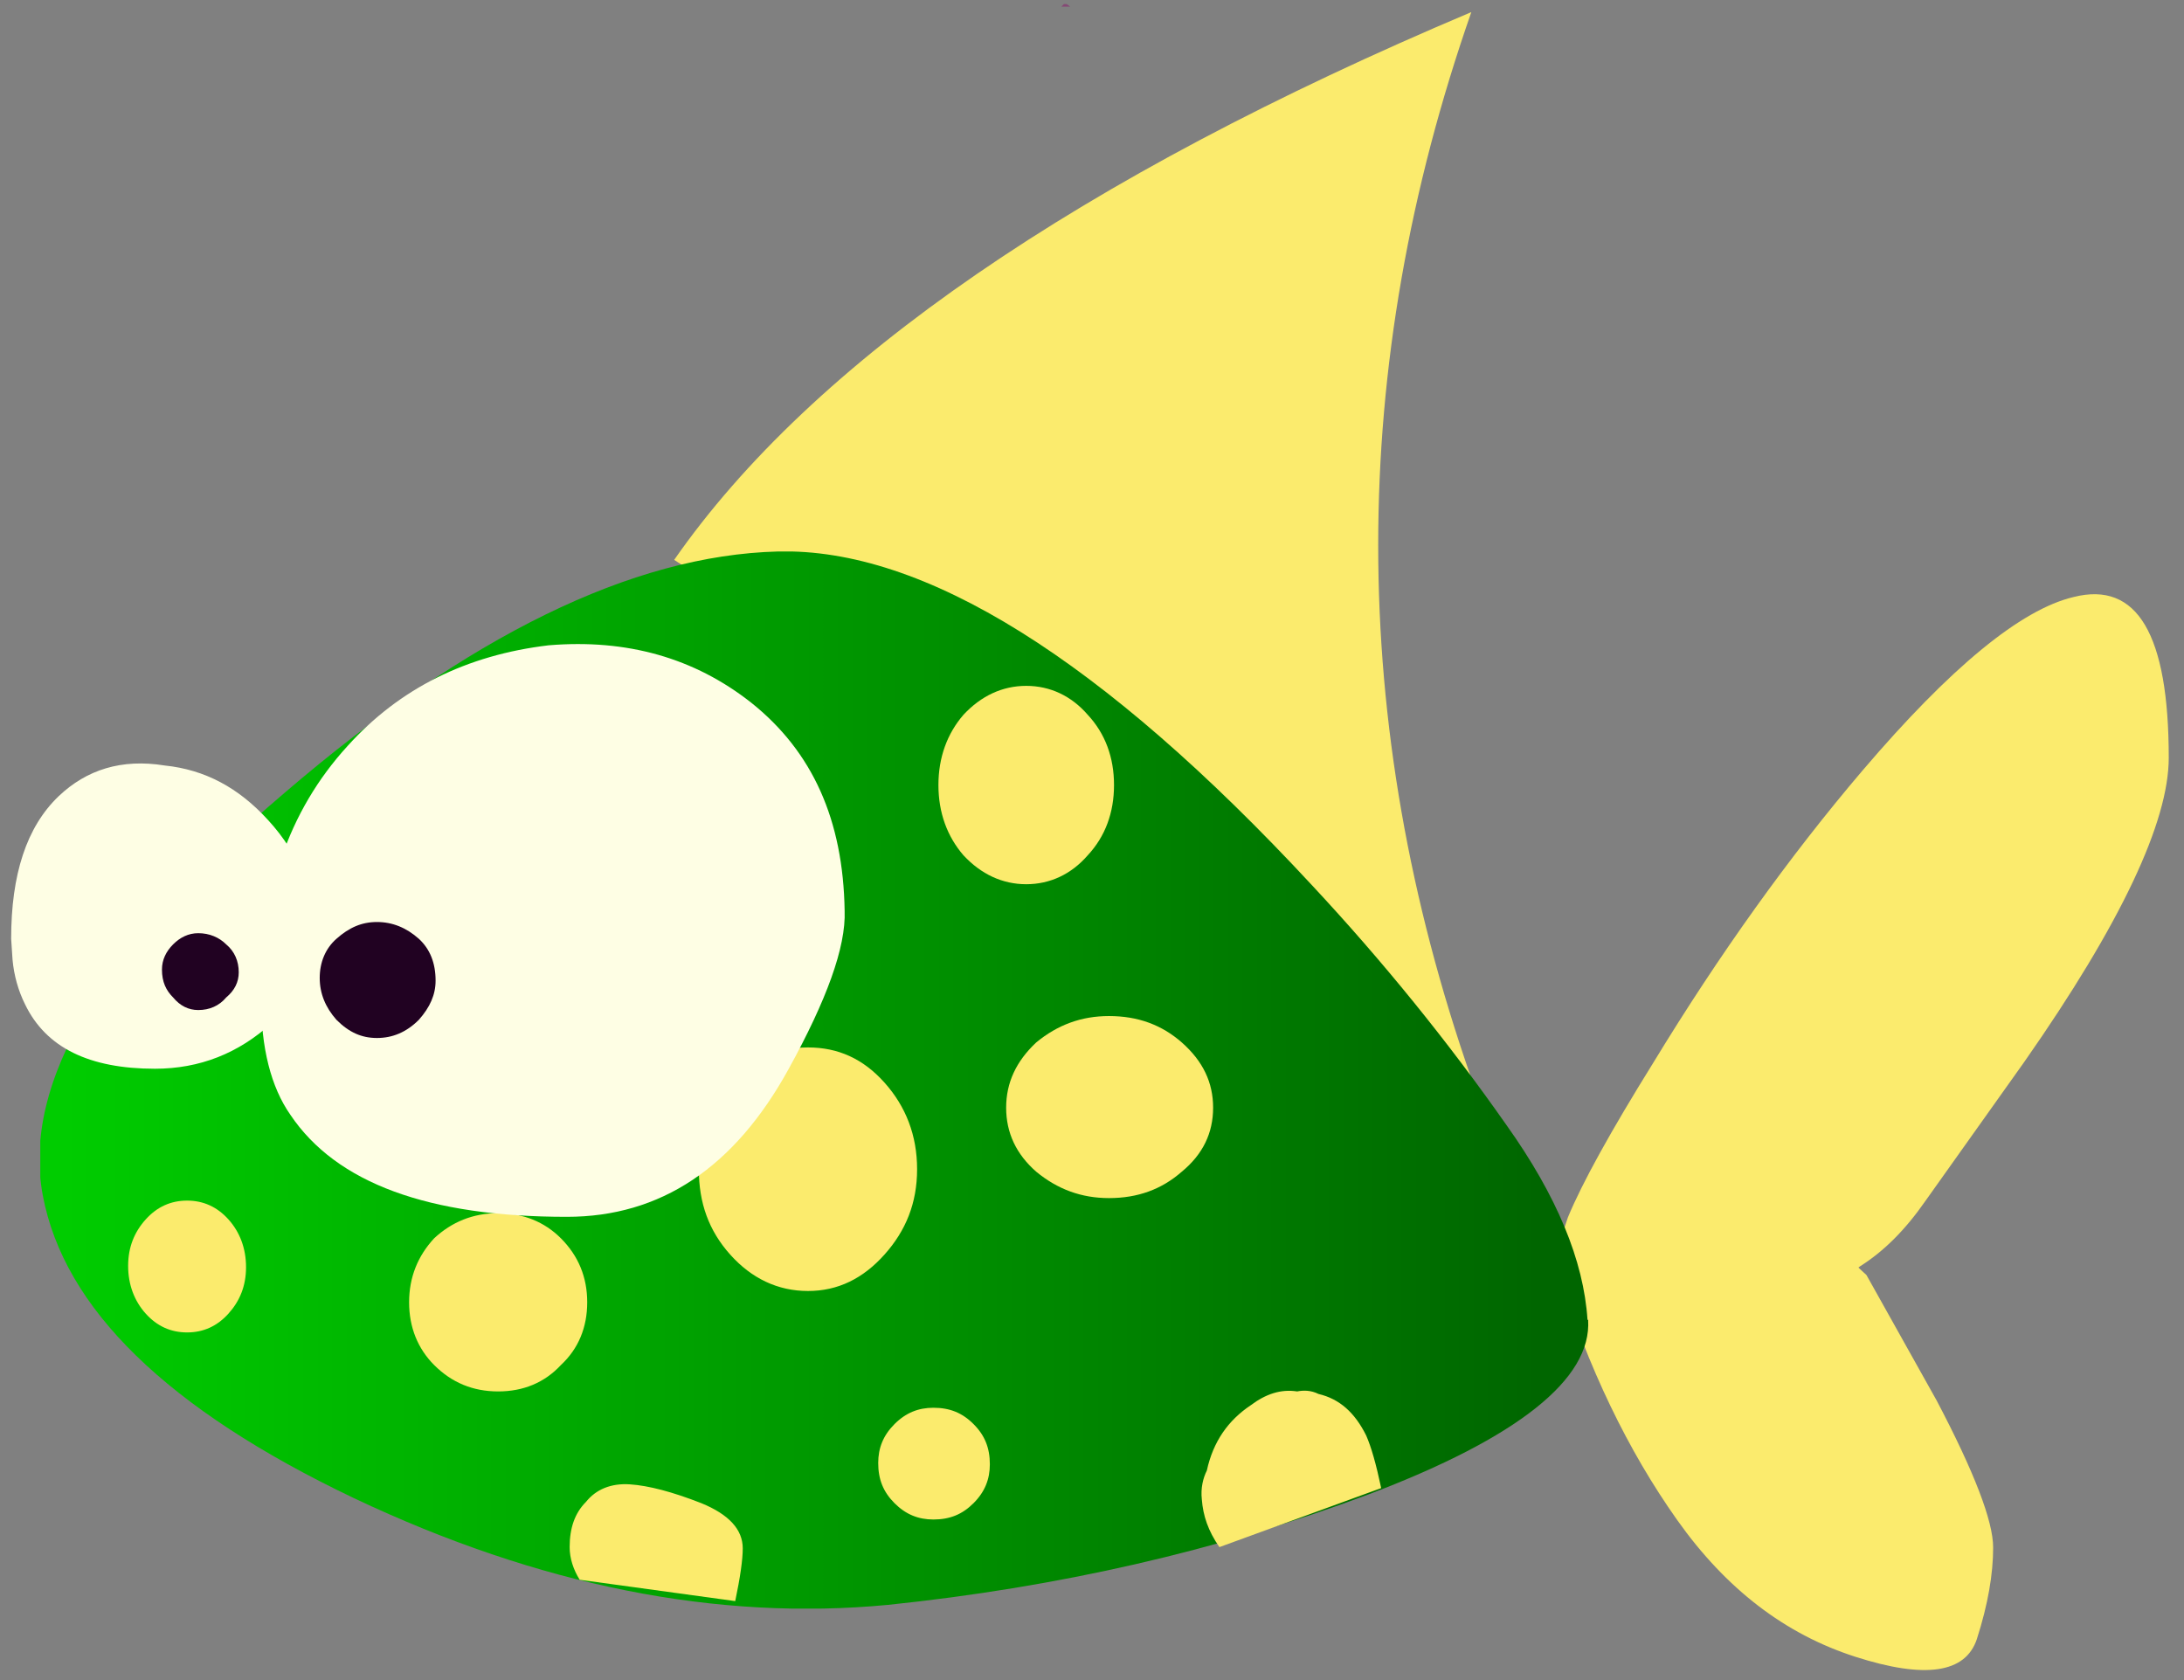 <?xml version="1.0" encoding="utf-8"?>
<!-- Generator: flash2svg, http://dissentgraphics.com/tools/flash2svg -->
<svg xmlns:xlink="http://www.w3.org/1999/xlink" id="fish-8" image-rendering="optimizeSpeed" baseProfile="basic" version="1.1" style="background-color:#ffffff" x="0px" y="0px" width="52px" height="40px" viewBox="0 0 52 40" enable-background="new 0 0 52 40" xmlns="http://www.w3.org/2000/svg">
  <rect x="0" y="0" width="52" height="40" fill="#808080" stroke="none"/>
  <defs>
    <symbol id="sprite.__20467" viewBox="10.5 0.35 28.55 38.15">
      <g id="Layer.__206">
        <g id="shape" transform="matrix(1 0 0 1 10.5 0.35)">
          <path id="path" transform="matrix(1 0 0 1 -10.499 -0.349)" fill="#FBEB6D" fill-opacity="1" d="M39.05,38.5 Q32.379,19.425 39.05,0.35 C24.95,6.3 15.45,12.85 10.5,19.95 L39.05,38.5z "/>
        </g>
      </g>
    </symbol>
    <symbol id="shape.__20453" viewBox="-1.05 0.25 61.75 42.1">
      <g id="Layer.__212">
        <g id="shape6" transform="matrix(1 0 0 1 -1.049 0.25)">
          <path id="path4" transform="matrix(1 0 0 1 1 -0.249)" fill="url(#linearGradient)" fill-opacity="1" d="M60.675,30.85 Q60.448,27.306 57.45,23.1 C55.1,19.75 52.5,16.55 49.7,13.55 41.3,4.5 34.2,0.1 28.4,0.25 22.6,0.4 16.05,3.6 8.75,9.85 1.45,16.05 -1.75,21.4 -0.9,25.9 -0.05,30.4 4.05,34.4 11.5,37.95 18.9,41.45 26,42.85 32.8,42.2 39.55,41.5 45.95,40.05 51.95,37.8 57.9,35.55 60.85,33.2 60.7,30.85 "/>
        </g>
      </g>
    </symbol>
    <symbol id="shape.__20455" viewBox="3.55 -18.6 49.95 63.65">
      <g id="Layer.__213">
        <g id="shape8" transform="matrix(1 0 0 1 3.55 -18.599)">
          <path id="path5" transform="matrix(1 0 0 1 -3.549 18.55)" fill="#854975" fill-opacity="1" d="M40.75,-18.45 L41.075,-18.45 L41.1,-18.45 C41.05,-18.5 40.95,-18.55 40.9,-18.6 L40.75,-18.45z "/>
          <path id="path6" transform="matrix(1 0 0 1 -3.549 18.55)" fill="#FBEB6D" fill-opacity="1" d="M45.55,22.8 C44.75,22.1 43.8,21.75 42.65,21.75 41.55,21.75 40.6,22.1 39.75,22.8 38.95,23.55 38.55,24.4 38.55,25.4 38.55,26.4 38.95,27.25 39.75,27.95 40.6,28.65 41.55,29 42.65,29 43.8,29 44.75,28.65 45.55,27.95 46.4,27.25 46.8,26.4 46.8,25.4 46.8,24.4 46.4,23.55 45.55,22.8z M41.8,15.35 C42.5,14.6 42.85,13.65 42.85,12.55 42.85,11.45 42.5,10.5 41.8,9.75 41.15,9 40.3,8.6 39.35,8.6 38.4,8.6 37.55,9 36.85,9.75 36.2,10.5 35.85,11.45 35.85,12.55 35.85,13.65 36.2,14.6 36.85,15.35 37.55,16.1 38.4,16.5 39.35,16.5 40.3,16.5 41.15,16.1 41.8,15.35zM47.025,42.875 L47.05,42.9 53.5,40.55 C53.3,39.6 53.1,38.9 52.9,38.45 52.45,37.55 51.85,37 51,36.8 50.7,36.65 50.4,36.65 50.15,36.7 49.5,36.6 48.9,36.8 48.3,37.25 47.4,37.85 46.8,38.7 46.55,39.85 46.4,40.15 46.3,40.55 46.35,41 46.4,41.65 46.6,42.25 47.05,42.9zM30.65,23 C29.45,23 28.4,23.45 27.55,24.4 26.7,25.35 26.3,26.5 26.3,27.85 26.3,29.2 26.7,30.3 27.55,31.25 28.4,32.2 29.45,32.7 30.65,32.7 31.85,32.7 32.85,32.2 33.7,31.25 34.55,30.3 35,29.2 35,27.85 35,26.5 34.55,25.35 33.7,24.4 32.85,23.45 31.85,23 30.65,23zM15.75,35.65 C16.45,36.35 17.3,36.7 18.3,36.7 19.3,36.7 20.15,36.35 20.8,35.65 21.5,35 21.85,34.15 21.85,33.15 21.85,32.15 21.5,31.3 20.8,30.6 20.15,29.95 19.3,29.6 18.3,29.6 17.3,29.6 16.45,29.95 15.75,30.6 15.1,31.3 14.75,32.15 14.75,33.15 14.75,34.15 15.1,35 15.75,35.65zM7.55,33.6 C8,33.1 8.25,32.5 8.25,31.75 8.25,31 8,30.35 7.55,29.85 7.1,29.35 6.55,29.1 5.9,29.1 5.25,29.1 4.7,29.35 4.25,29.85 3.8,30.35 3.55,30.95 3.55,31.7 3.55,32.45 3.8,33.1 4.25,33.6 4.7,34.1 5.25,34.35 5.9,34.35 6.55,34.35 7.1,34.1 7.55,33.6zM23.55,40.4 C22.8,40.35 22.2,40.6 21.8,41.1 21.35,41.55 21.15,42.15 21.15,42.9 21.15,43.35 21.3,43.8 21.55,44.2 L27.75,45.05 C27.95,44.1 28.05,43.4 28.05,42.95 28.05,42.2 27.5,41.6 26.4,41.15 25.25,40.7 24.3,40.45 23.55,40.4zM35.65,41.8 C36.3,41.8 36.8,41.6 37.25,41.15 37.7,40.7 37.9,40.2 37.9,39.6 37.9,38.95 37.7,38.45 37.25,38 36.8,37.55 36.3,37.35 35.65,37.35 35.05,37.35 34.55,37.55 34.1,38 33.65,38.45 33.45,38.95 33.45,39.55 33.45,40.2 33.65,40.7 34.1,41.15 34.55,41.6 35.05,41.8 35.65,41.8z"/>
        </g>
      </g>
    </symbol>
    <symbol id="shape.__20457" viewBox="0 0 29.85 20.5">
      <g id="Layer.__214">
        <g id="shape25" transform="matrix(1 0 0 1 0 4.3)">
          <path id="path21" transform="matrix(1 0 0 1 0 -4.299)" fill="#FEFEE4" fill-opacity="1" d="M0,10.55 L0.05,11.3 C0.1,11.85 0.25,12.4 0.5,12.9 1.25,14.45 2.8,15.2 5.15,15.2 6.75,15.2 8.15,14.65 9.35,13.55 10.4,12.6 10.9,11.6 10.9,10.65 10.9,9 10.35,7.55 9.2,6.3 8.15,5.15 6.95,4.5 5.5,4.35 3.95,4.1 2.7,4.5 1.7,5.45 0.55,6.55 0,8.25 0,10.55z "/>
        </g>
      </g>
      <g id="Layer.__215">
        <g id="shape27" transform="matrix(1 0 0 1 8.95 0)">
          <path id="path22" transform="matrix(1 0 0 1 -8.949 0)" fill="#FEFEE4" fill-opacity="1" d="M26.5,2.1 Q23.45,-0.3 19.25,0.05 C16.3,0.4 13.9,1.6 12.05,3.65 9.9,6 8.9,9 8.95,12.7 8.95,14.45 9.3,15.85 10,16.85 11.65,19.3 14.95,20.5 19.9,20.5 23.25,20.5 25.9,18.75 27.85,15.2 29.2,12.75 29.9,10.85 29.85,9.55 29.8,6.3 28.7,3.85 26.5,2.1z "/>
        </g>
      </g>
    </symbol>
    <symbol id="shape.__20459" viewBox="0.3 -2.95 17.6 19.1">
      <g id="Layer.__216">
        <g id="shape29" transform="matrix(1 0 0 1 0.3 -2.949)">
          <path id="path23" transform="matrix(1 0 0 1 -0.299 2.9)" fill="#FBEB6D" fill-opacity="1" d="M15.65,5.4 L12.85,0.4 C8.4,-3.85 4.25,-4.05 0.3,-0.3 L0.55,0.25 C1.75,4.1 3.35,7.4 5.3,10.15 7.25,12.9 9.6,14.7 12.4,15.6 15.2,16.5 16.8,16.25 17.25,14.9 17.7,13.5 17.9,12.3 17.9,11.25 17.9,10.2 17.15,8.25 15.65,5.4z "/>
        </g>
      </g>
    </symbol>
    <symbol id="shape.__20461" viewBox="0.3 0 24.65 29.05">
      <g id="Layer.__217">
        <g id="shape31" transform="matrix(1 0 0 1 0.3 0)">
          <path id="path24" transform="matrix(1 0 0 1 -0.299 0)" fill="#FBEB6D" fill-opacity="1" d="M4.4,18.65 Q1.85,22.75 1,24.8 L0.3,26.9 C4.75,29.8 8.85,29.75 12.65,26.75 13.6,26.15 14.45,25.3 15.25,24.15 L19.2,18.6 C23.05,13.1 24.95,9.05 24.95,6.5 24.95,1.6 23.7,-0.55 21.15,0.1 19.05,0.6 16.25,2.9 12.75,7 9.85,10.4 7.05,14.3 4.4,18.65z "/>
        </g>
      </g>
    </symbol>
    <linearGradient gradientUnits="userSpaceOnUse" color-interpolation="sRGB" x1="-0.025" y1="26.55" x2="58.725" y2="26.55" id="linearGradient">
      <stop stop-color="#00CC00" stop-opacity="1" offset="0"/>
      <stop stop-color="#006600" stop-opacity="1" offset="1"/>
    </linearGradient>
  </defs>
  <g id="Layer.__201">
    <g id="sprite.__20463_1" transform="matrix(1.315 0 0 1.315 10.85 44.5)" overflow="visible">
      <g id="Layer.__246">
        <g id="Symbol.__201_2" transform="matrix(1.116 0 0 1.117 -8.049 -33.799)" overflow="visible">
          <g id="Layer.__247">
            <g id="sprite.__20465_4" transform="matrix(0.407 0 0 0.407 24.85 9.6)" overflow="visible">
              <g id="Layer.__248">
                <g id="sprite.__20473_7" transform="matrix(1 0 0 1 0.05 26.75)" overflow="visible">
                  <g id="Layer.__249">
                    <use xlink:href="#shape.__20459" id="shape.__20484" width="17.6" height="19.1" x="0.3" y="-2.95" transform="matrix(1 0 0 1 0 0)" overflow="visible"/>
                  </g>
                </g>
              </g>
              <g id="Layer.__250">
                <g id="sprite.__20475_7" overflow="visible">
                  <g id="Layer.__251">
                    <use xlink:href="#shape.__20461" id="shape.__20485" width="24.65" height="29.05" x="0.3" y="0" transform="matrix(1 0 0 1 0 0)" overflow="visible"/>
                  </g>
                </g>
              </g>
            </g>
            <use xlink:href="#sprite.__20467" id="sprite.__20478" width="28.55" height="38.15" x="10.5" y="0.35" transform="matrix(0.453 0 0 0.453 6 0)" overflow="visible"/>
            <g id="sprite.__20469_4" transform="matrix(0.407 0 0 0.407 0.9 8.8)" overflow="visible">
              <g id="Layer.__252">
                <use xlink:href="#shape.__20453" id="shape.__20486" width="61.75" height="42.1" x="-1.05" y="0.25" transform="matrix(1 0 0 1 0 0)" overflow="visible"/>
              </g>
              <g id="Masked.__20Layer.__203.__20-.__206">
                <use xlink:href="#shape.__20455" id="shape.__20487" width="49.95" height="63.65" x="3.55" y="-18.6" transform="matrix(1 0 0 1 -1.099 -2.949)" overflow="visible"/>
              </g>
            </g>
            <g id="sprite.__20471_4" transform="matrix(0.453 0 0 0.453 0 10.4)" overflow="visible">
              <g id="Layer.__253">
                <use xlink:href="#shape.__20457" id="shape.__20488" width="29.85" height="20.5" x="0" y="0" transform="matrix(1 0 0 1 0 0)" overflow="visible"/>
              </g>
              <g id="Layer.__254">
                <g id="shape36" transform="matrix(1 0 0 1 5.4 9.95)">
                  <path id="path28" transform="matrix(1 0 0 1 -5.399 -9.949)" fill="#210222" fill-opacity="1" d="M15.2,12.05 Q15.2,11.1 14.6,10.55 C14.15,10.15 13.65,9.95 13.1,9.95 12.55,9.95 12.1,10.15 11.65,10.55 11.25,10.9 11.05,11.4 11.05,11.95 11.05,12.5 11.25,13 11.65,13.45 12.1,13.9 12.55,14.1 13.1,14.1 13.65,14.1 14.15,13.9 14.6,13.45 15,13 15.2,12.55 15.2,12.05z M6.7,10.35 C6.35,10.35 6.05,10.5 5.8,10.75 5.55,11 5.4,11.3 5.4,11.65 5.4,12.1 5.55,12.4 5.8,12.65 6.05,12.95 6.35,13.1 6.7,13.1 7.1,13.1 7.45,12.95 7.7,12.65 8,12.4 8.15,12.1 8.15,11.75 8.15,11.35 8,11 7.7,10.75 7.45,10.5 7.1,10.35 6.7,10.35z"/>
                </g>
              </g>
            </g>
          </g>
        </g>
      </g>
    </g>
  </g>
</svg>